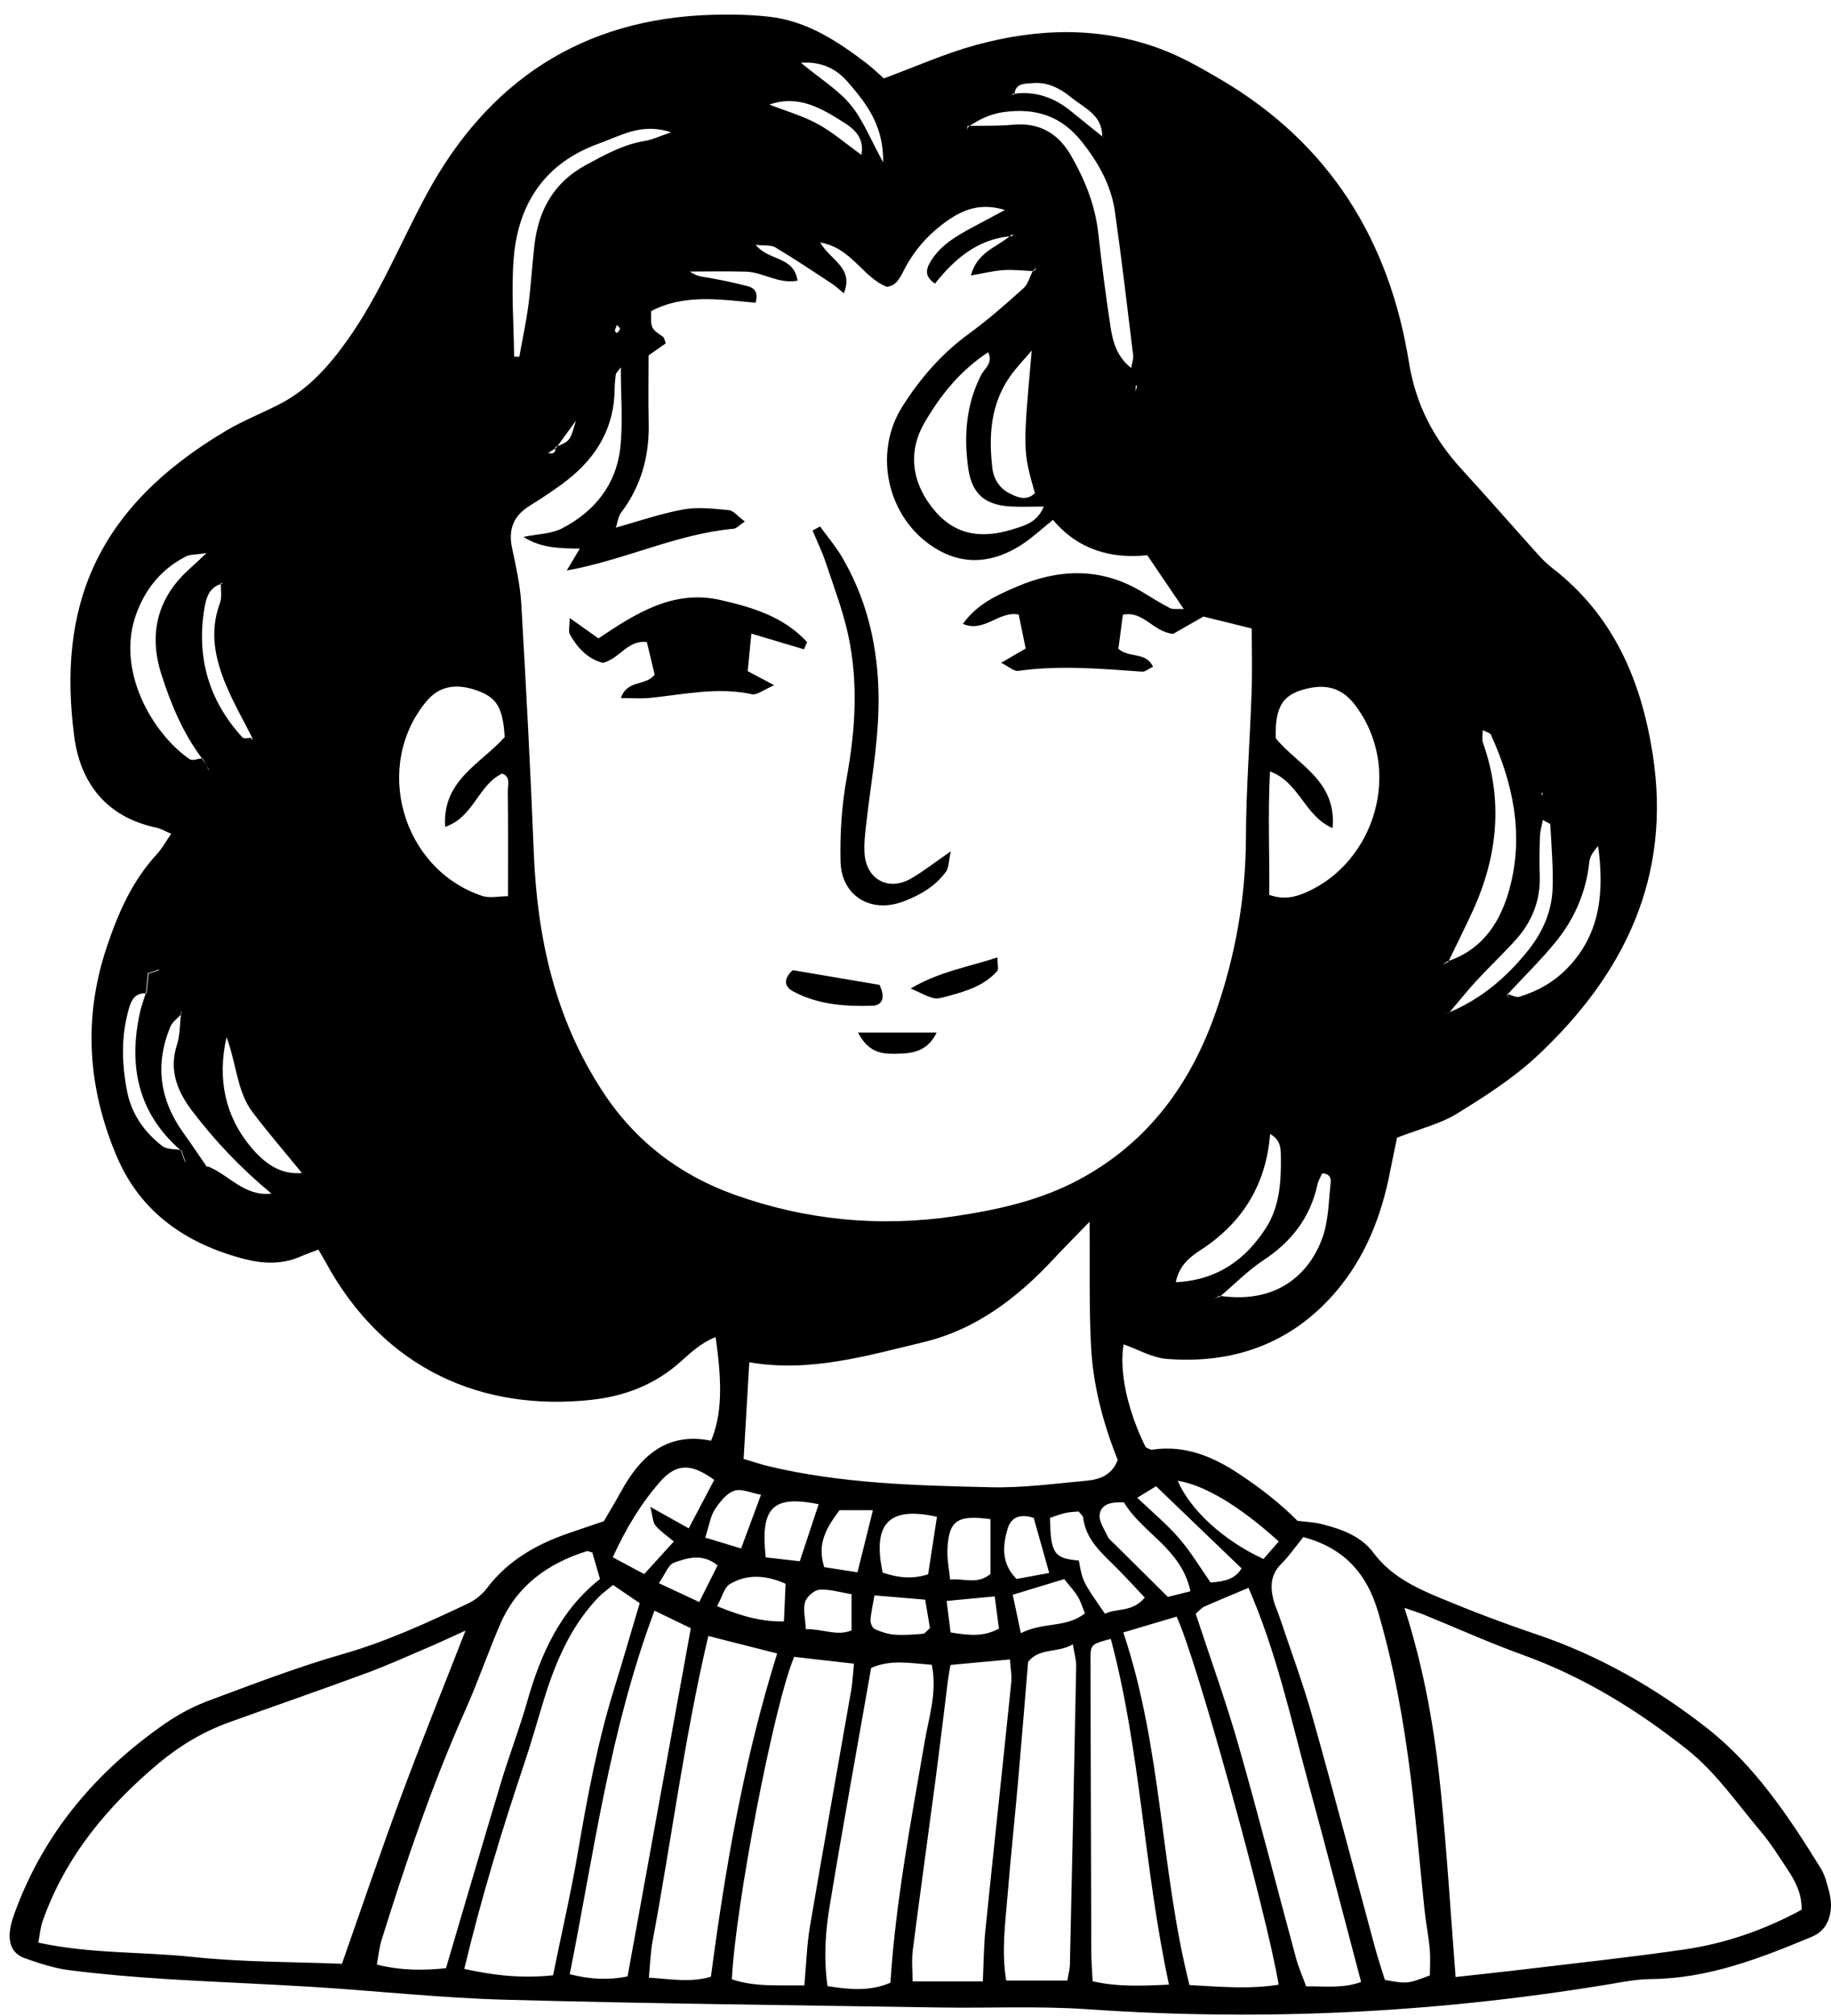 <?xml version="1.0" encoding="UTF-8"?>
<svg width="109px" height="120px" viewBox="0 0 109 120" version="1.1" xmlns="http://www.w3.org/2000/svg" xmlns:xlink="http://www.w3.org/1999/xlink">
    <title>Group 97</title>
    <g id="Page-1" stroke="none" stroke-width="1" fill="none" fill-rule="evenodd">
        <g id="2779187" transform="translate(-311, -10)" fill="#000000">
            <g id="Group-97" transform="translate(311, 10)">
                <path d="M72.26,77.31 L72.26,77.31 C72.316,77.279 72.371,77.248 72.425,77.216 C72.371,77.248 72.315,77.279 72.26,77.31" id="Fill-94"></path>
                <path d="M2.28,115.619 C2.381,115.099 2.41,114.698 2.539,114.334 C3.898,110.493 6.403,107.488 9.484,104.917 C10.738,103.871 12.135,103.049 13.675,102.495 C16.392,101.516 19.122,100.573 21.831,99.574 C23.084,99.111 24.302,98.556 25.532,98.031 C26.15,97.768 26.757,97.48 27.712,97.048 C26.333,100.584 25.047,103.759 23.857,106.97 C22.661,110.198 21.559,113.462 20.357,116.88 C17.459,116.761 14.433,116.789 11.444,116.47 C8.451,116.151 5.404,116.298 2.28,115.619 Z M29.77,96.682 C30.755,94.39 32.592,93.061 34.912,92.328 C35.01,92.296 35.141,92.368 35.262,92.408 C35.26,92.4 35.257,92.391 35.255,92.383 C35.273,92.396 35.291,92.409 35.308,92.422 C35.294,92.419 35.278,92.414 35.262,92.408 C35.41,92.915 35.557,93.422 35.718,93.98 C33.359,95.834 32.194,98.431 31.387,101.261 C30.925,102.885 30.314,104.466 29.826,106.083 C28.728,109.72 27.666,113.366 26.549,117.143 C25.307,117.269 23.943,117.307 22.431,116.925 C22.538,116.37 22.581,115.895 22.72,115.45 C24.169,110.813 25.723,106.215 27.707,101.771 C28.452,100.1 29.047,98.363 29.77,96.682 Z M36.493,94.334 C37.036,94.703 37.536,95.044 38.082,95.415 C37.552,97.191 37.067,98.872 36.55,100.542 C35.571,103.708 34.964,106.952 34.407,110.214 C33.995,112.631 33.441,115.023 32.922,117.565 C30.984,117.769 29.334,117.554 27.639,117.186 C28.635,113.017 29.858,108.985 31.202,104.987 C31.628,103.722 31.986,102.435 32.38,101.159 C33.07,98.921 33.97,96.793 35.624,95.069 C35.859,94.823 36.145,94.626 36.493,94.334 Z M39.277,88.21 C40.271,87.07 41.155,87.09 42.517,88.08 C42.036,88.996 41.553,89.912 41,90.964 C40.232,90.535 39.63,90.198 38.71,89.683 C38.865,90.273 38.86,90.612 39.025,90.803 C39.333,91.16 39.74,91.431 40.114,91.744 C39.484,92.436 38.974,92.998 38.35,93.685 C37.811,93.397 37.22,93.082 36.478,92.686 C37.246,91.007 38.134,89.518 39.277,88.21 Z M43.706,88.729 C44.146,88.581 44.73,88.863 45.303,88.965 C44.881,90.103 44.526,91.061 44.118,92.161 C43.439,91.955 42.801,91.761 41.983,91.513 C42.226,90.763 42.293,90.245 42.548,89.851 C42.84,89.402 43.241,88.885 43.706,88.729 Z M35.874,64.959 C33.033,60.616 31.979,55.817 31.776,50.73 C31.579,45.803 31.319,40.877 31.033,35.954 C30.968,34.835 30.719,33.721 30.484,32.621 C30.247,31.514 30.562,30.707 31.525,30.107 C32.301,29.622 33.074,29.12 33.793,28.555 C35.548,27.176 36.583,25.404 36.591,23.113 C36.592,22.833 36.627,22.553 36.66,22.274 C36.667,22.213 36.738,22.16 36.957,21.863 C36.957,23.624 37.093,25.165 36.923,26.671 C36.679,28.853 35.388,30.444 33.471,31.442 C32.826,31.778 32.005,31.78 31.163,31.956 C32.191,32.617 33.297,32.639 34.516,32.652 C34.237,33.12 34.036,33.457 33.738,33.956 C37.208,33.331 40.285,31.776 43.663,31.471 C43.841,31.455 44.004,31.261 44.343,31.039 C43.901,30.713 43.659,30.387 43.388,30.362 C42.488,30.279 41.552,30.161 40.678,30.321 C39.471,30.543 38.295,30.929 37.111,31.274 C36.962,31.318 36.813,31.36 36.664,31.402 C36.663,31.406 36.662,31.41 36.661,31.414 L36.631,31.417 C36.617,31.418 36.603,31.419 36.603,31.419 C36.603,31.419 36.556,31.422 36.528,31.424 L36.505,31.425 L36.611,31.417 C36.629,31.412 36.646,31.407 36.664,31.402 C36.725,31.215 36.76,31.008 36.822,30.821 C36.859,30.707 36.907,30.6 36.975,30.509 C38.179,28.919 38.662,27.128 38.617,25.156 C38.587,23.818 38.611,22.479 38.611,21.15 C38.995,20.883 39.32,20.656 39.635,20.436 C39.563,20.262 39.549,20.099 39.464,20.041 C38.748,19.55 38.744,19.556 38.761,18.519 C40.738,17.472 42.913,17.833 44.98,18.019 C45.173,17.324 44.84,17.125 44.522,17.038 C43.78,16.834 43.021,16.687 42.263,16.546 C41.869,16.474 41.464,16.464 41.072,16.161 C42.186,16.161 43.3,16.137 44.414,16.168 C45.424,16.197 46.341,16.921 47.477,16.704 C47.262,15.232 45.756,15.541 44.988,14.574 C45.49,14.631 45.893,14.567 46.163,14.728 C47.305,15.409 48.412,16.153 49.525,16.884 C49.741,17.025 49.93,17.208 50.233,17.455 C50.856,15.924 49.419,15.493 48.827,14.431 C50.706,14.76 51.343,16.495 52.795,17.074 C53.421,16.995 53.624,16.43 53.88,15.949 C54.492,14.803 55.341,13.875 56.397,13.136 C57.35,12.468 58.375,12.056 59.823,12.498 C59.056,12.908 58.458,13.227 57.861,13.548 C56.923,14.052 56.005,14.588 55.424,15.523 C55.159,15.952 54.967,16.417 55.661,16.878 C56.806,15.43 58.169,14.254 60.105,14.065 C60.136,14.039 60.169,14.013 60.199,13.986 C60.251,13.977 60.301,13.968 60.346,13.96 C60.38,13.927 60.408,13.9 60.423,13.884 C60.452,13.857 60.439,13.868 60.346,13.96 C60.359,13.958 60.371,13.956 60.382,13.954 C60.416,13.948 60.439,13.944 60.452,13.942 C60.466,13.939 60.468,13.939 60.452,13.942 C60.437,13.944 60.414,13.948 60.382,13.954 C60.37,13.956 60.361,13.958 60.346,13.96 C60.318,13.987 60.288,14.018 60.256,14.049 C60.205,14.052 60.155,14.06 60.105,14.065 C59.31,14.721 58.158,15.024 57.799,16.396 C58.532,16.27 59.13,16.117 59.737,16.077 C60.312,16.039 60.893,16.108 61.473,16.136 C61.479,16.125 61.484,16.112 61.49,16.1 C61.514,16.095 61.54,16.093 61.565,16.089 C61.594,16.04 61.625,15.991 61.654,15.941 C61.654,15.984 61.668,16.052 61.649,16.063 C61.625,16.078 61.595,16.084 61.565,16.089 C61.554,16.106 61.545,16.123 61.534,16.14 C61.513,16.139 61.493,16.137 61.473,16.136 C61.302,16.486 61.199,16.912 60.93,17.153 C59.883,18.095 58.822,19.032 57.685,19.859 C56.055,21.045 54.768,22.532 53.711,24.208 C51.951,26.995 52.837,30.837 55.611,32.59 C57.35,33.69 59.108,33.514 60.789,32.437 C61.433,32.025 61.998,31.49 62.685,30.942 C64.186,32.732 66.164,33.271 68.299,33.045 C69.034,34.13 69.689,35.096 70.47,36.25 C70.084,36.227 69.823,36.282 69.639,36.188 C69.076,35.9 68.541,35.558 67.998,35.23 C65.551,33.754 63.025,33.84 60.494,34.933 C59.347,35.427 58.172,35.943 57.319,37.133 C58.616,37.673 59.434,36.35 60.643,36.574 C60.772,37.199 60.911,37.872 61.06,38.599 C60.608,38.861 60.213,39.091 59.598,39.447 C60.064,39.679 60.36,39.965 60.611,39.93 C63.079,39.583 65.536,39.8 67.997,39.977 C68.167,39.989 68.35,39.819 68.64,39.681 C68.208,38.766 67.195,39.185 66.578,38.61 C66.658,38.005 66.748,37.322 66.844,36.591 C68.058,36.32 68.64,37.611 69.837,37.727 C70.324,37.449 70.922,37.107 71.641,36.696 C72.499,36.908 73.447,37.142 74.516,37.407 C74.516,38.688 74.552,39.946 74.508,41.201 C74.409,44.09 74.18,46.977 74.171,49.866 C74.159,53.436 73.541,56.894 72.378,60.231 C70.895,64.484 68.376,67.966 64.304,70.172 C61.966,71.439 59.421,72.001 56.845,72.385 C52.376,73.052 47.962,72.623 43.714,71.101 C40.456,69.933 37.812,67.924 35.874,64.959 Z M30.242,53.338 C29.732,53.338 29.157,53.477 28.683,53.316 C23.915,51.704 22.188,45.57 25.397,41.728 C26.165,40.808 27.173,40.694 28.273,41.055 C29.551,41.475 29.935,42.055 30.045,43.87 C28.574,45.497 26.314,46.462 26.501,49.211 C28.205,48.64 28.453,46.726 29.888,46.044 C30.418,46.222 30.225,46.715 30.23,47.076 C30.255,49.105 30.242,51.135 30.242,53.338 Z M32.637,26.956 C32.613,26.971 32.589,26.987 32.564,27.003 C32.572,26.994 32.58,26.985 32.588,26.976 C32.599,26.963 32.611,26.95 32.611,26.95 C32.62,26.952 32.629,26.954 32.637,26.956 C32.703,26.915 32.768,26.873 32.835,26.832 C32.91,26.784 32.985,26.737 33.061,26.689 C33.059,26.664 33.06,26.639 33.055,26.609 C33.099,26.592 33.139,26.576 33.178,26.56 C33.547,26.053 33.914,25.546 34.282,25.04 C33.952,26.198 33.933,26.256 33.178,26.56 C33.154,26.594 33.13,26.628 33.104,26.662 C33.089,26.671 33.075,26.68 33.061,26.689 C33.071,26.977 32.897,27.021 32.637,26.956 Z M36.905,19.569 C36.903,19.613 36.876,19.656 36.841,19.699 C36.807,19.741 36.766,19.783 36.735,19.826 C36.712,19.804 36.677,19.78 36.649,19.757 C36.622,19.734 36.6,19.713 36.603,19.695 C36.623,19.578 36.677,19.466 36.724,19.34 C36.792,19.42 36.909,19.498 36.905,19.569 Z M30.579,15.403 C30.837,12.108 32.447,9.69 35.671,8.537 C36.969,8.071 38.215,7.289 39.946,7.876 C39.289,8.098 38.848,8.312 38.384,8.388 C37.102,8.599 36.001,9.213 34.882,9.819 C32.976,10.851 32.055,12.504 31.814,14.591 C31.676,15.781 31.612,16.979 31.455,18.166 C31.318,19.196 31.097,20.215 30.914,21.238 C30.811,21.232 30.709,21.226 30.606,21.219 C30.587,19.28 30.427,17.33 30.579,15.403 Z M50.232,7.286 C50.852,7.674 51.469,8.207 51.28,9.217 C50.352,8.55 49.565,7.86 48.667,7.373 C47.768,6.885 46.759,6.599 45.799,6.225 C47.555,5.615 48.911,6.458 50.232,7.286 Z M50.439,4.848 C51.535,6.108 52.612,7.435 52.573,9.656 C51.825,8.299 51.382,7.144 50.636,6.239 C49.899,5.347 48.855,4.708 47.677,3.735 C48.933,3.644 49.808,4.123 50.439,4.848 Z M61.608,29.353 C61.126,29.818 60.617,29.625 60.119,29.375 C59.505,29.069 59.157,28.524 59.079,27.88 C58.848,25.964 58.964,24.087 60.108,22.433 C60.495,21.875 60.979,21.385 61.42,20.864 C60.887,26.8 60.887,26.8 61.608,29.353 Z M57.638,27.857 C57.852,29.394 58.629,30.057 60.159,30.144 C60.777,30.178 61.399,30.149 62.137,30.149 C61.754,31.095 60.994,31.285 60.275,31.507 C58.535,32.045 56.945,31.912 55.671,30.429 C54.296,28.831 54.005,26.944 55.028,25.174 C55.979,23.529 57.16,22.052 58.83,20.963 C59.136,21.615 58.603,21.935 58.408,22.317 C57.505,24.084 57.373,25.951 57.638,27.857 Z M57.587,7.57 C57.588,7.545 57.589,7.519 57.589,7.492 C57.634,7.491 57.679,7.492 57.724,7.491 C58.342,7.083 58.988,6.774 59.752,6.671 C61.645,6.416 63.179,6.886 64.413,8.45 C65.399,9.701 66.149,11.03 66.371,12.593 C66.777,15.444 67.109,18.306 67.459,21.165 C67.482,21.358 67.398,21.565 67.341,21.904 C66.496,21.234 66.25,20.363 66.115,19.485 C65.828,17.612 65.589,15.73 65.376,13.847 C65.19,12.204 64.592,10.719 63.784,9.302 C63.014,7.952 61.903,7.275 60.303,7.425 C59.63,7.488 58.949,7.484 58.269,7.486 C58.088,7.486 57.906,7.488 57.724,7.491 C57.695,7.511 57.665,7.529 57.635,7.549 C57.611,7.635 57.586,7.72 57.579,7.742 C57.58,7.713 57.583,7.646 57.587,7.57 Z M60.172,5.638 C60.173,5.638 60.174,5.638 60.176,5.638 C60.193,5.632 60.213,5.625 60.236,5.618 C60.265,5.608 60.299,5.597 60.333,5.585 C60.354,5.582 60.375,5.581 60.395,5.578 C60.471,4.921 61.04,4.991 61.469,4.95 C62.348,4.866 63.098,5.251 63.757,5.788 C64.541,6.425 65.621,6.84 65.614,8.112 C65.657,8.139 65.699,8.166 65.742,8.192 C65.716,8.181 65.692,8.17 65.668,8.159 C65.032,7.647 64.392,7.139 63.76,6.622 C62.776,5.816 61.672,5.414 60.395,5.578 C60.393,5.594 60.39,5.608 60.389,5.625 C60.303,5.63 60.22,5.635 60.176,5.638 C60.167,5.641 60.16,5.644 60.153,5.646 C60.129,5.654 60.131,5.653 60.153,5.646 C60.16,5.644 60.166,5.642 60.176,5.638 C60.174,5.638 60.174,5.638 60.172,5.638 C60.14,5.64 60.133,5.641 60.172,5.638 Z M67.609,22.954 C67.609,22.951 67.639,22.951 67.666,22.951 C67.674,22.951 67.683,22.951 67.69,22.95 C67.686,22.966 67.682,22.982 67.678,23 C67.674,23.019 67.67,23.04 67.663,23.066 C67.651,23.12 67.633,23.195 67.605,23.314 C67.605,23.072 67.604,23.012 67.609,22.954 Z M75.601,45.912 C77.367,46.56 77.643,48.565 79.329,49.284 C79.58,46.445 77.23,45.523 75.944,43.937 C75.89,41.97 76.405,41.238 78.054,40.934 C79.121,40.736 79.976,41.058 80.645,41.931 C83.596,45.79 81.832,51.355 77.723,53.124 C77.059,53.41 76.403,53.554 75.559,53.262 C75.581,50.876 75.472,48.461 75.601,45.912 Z M79.209,70.456 C79.094,71.498 79.088,72.586 78.761,73.564 C78.111,75.505 76.308,77.643 72.668,77.133 C72.66,77.14 72.652,77.147 72.643,77.154 C72.578,77.177 72.511,77.196 72.448,77.222 C72.383,77.248 72.323,77.28 72.26,77.31 C72.315,77.279 72.371,77.248 72.425,77.216 C72.48,77.186 72.535,77.154 72.589,77.123 C72.616,77.127 72.641,77.129 72.668,77.133 C72.979,76.868 73.283,76.591 73.588,76.316 C74.109,75.847 74.635,75.385 75.215,75.004 C76.891,73.903 77.997,72.461 78.43,70.5 C78.484,70.257 78.624,70.032 78.708,69.834 C79.251,69.863 79.235,70.213 79.209,70.456 Z M69.995,76.315 C70.196,75.318 70.837,74.814 71.444,74.42 C73.964,72.788 75.373,70.513 75.609,67.494 C76.305,67.875 76.243,68.457 76.251,69.017 C76.268,70.436 76.141,71.863 75.374,73.065 C74.16,74.967 72.464,76.194 69.995,76.315 Z M66.91,89.417 C67.986,91.24 70.339,92.174 70.866,94.708 C70.357,94.835 69.917,94.946 69.525,95.044 C68.426,93.957 67.392,92.934 66.361,91.909 C66.212,91.762 66.026,91.627 65.941,91.446 C65.741,91.019 65.406,90.542 65.465,90.135 C65.558,89.493 66.189,89.387 66.91,89.417 Z M68.821,88.457 C70.547,90.114 72.198,91.701 73.91,93.345 C73.548,93.969 72.915,94.129 72.067,94.187 C71.48,93.35 70.914,92.395 70.201,91.566 C69.483,90.731 68.62,90.021 67.701,89.142 C68.217,88.826 68.55,88.622 68.821,88.457 Z M76.124,91.745 C75.815,92.097 75.506,92.451 75.213,92.787 C72.832,91.688 70.849,89.865 70.108,88.128 C71.729,88.399 73.795,89.634 76.124,91.745 Z M77.587,91.483 C80.047,92.141 81.379,93.683 82.046,95.96 C82.979,99.152 83.559,102.41 83.972,105.698 C84.305,108.354 84.522,111.024 84.804,113.686 C84.885,114.455 85.042,115.216 85.111,115.985 C85.161,116.529 85.121,117.08 85.121,117.571 C83.785,118.077 83.785,118.081 82.444,117.841 C82.255,117.23 82.032,116.571 81.85,115.901 C80.616,111.343 79.423,106.773 78.143,102.227 C77.572,100.196 76.83,98.213 76.161,96.209 C76.05,95.876 75.893,95.555 75.808,95.216 C75.612,94.433 75.635,93.706 76.278,93.074 C76.725,92.634 77.084,92.104 77.587,91.483 Z M84.779,96.108 C86.733,96.905 88.661,97.775 90.644,98.491 C94.268,99.8 97.514,101.799 100.483,104.167 C102.161,105.504 103.428,107.363 104.836,109.026 C105.424,109.722 105.909,110.509 106.417,111.271 C106.884,111.974 107.269,112.716 107.252,113.663 C105.051,114.857 102.735,115.666 100.293,116.024 C97.229,116.473 94.148,116.801 91.074,117.171 C89.62,117.347 88.163,117.499 86.653,117.668 C86.36,113.915 86.137,110.279 85.777,106.656 C85.417,103.034 84.809,99.445 83.608,95.694 C84.18,95.896 84.485,95.989 84.779,96.108 Z M77.756,118.224 C77.552,117.66 77.304,117.1 77.145,116.515 C76.003,112.303 74.929,108.072 73.729,103.877 C72.975,101.244 72.04,98.664 71.182,96.05 C71.373,95.886 71.508,95.706 71.689,95.625 C72.518,95.254 73.36,94.911 74.323,94.505 C75.984,98.308 76.842,102.281 77.906,106.187 C78.958,110.053 79.961,113.933 81.026,117.962 C79.957,118.353 78.933,118.208 77.756,118.224 Z M70.81,118.145 C69.073,111.282 69.2,104.117 66.872,97.159 C68.064,96.805 69.061,96.508 70.043,96.217 C71.191,98.605 75.408,113.837 76.118,118.124 C74.368,118.404 72.628,118.245 70.81,118.145 Z M65.046,117.923 C65.014,117.287 64.966,116.741 64.964,116.195 C64.944,110.427 64.931,104.659 64.916,98.891 C64.913,97.866 64.911,97.866 66.126,97.544 C67.909,104.212 68.084,111.136 69.588,118.118 C67.88,118.205 66.505,118.248 65.046,117.923 Z M64.224,92.88 C62.745,92.749 62.549,92.476 62.505,90.339 C62.78,90.25 63.09,90.125 63.414,90.05 C63.68,89.988 63.961,89.985 64.209,89.959 C64.323,90.107 64.466,90.206 64.48,90.32 C64.634,91.624 65.559,92.41 66.408,93.255 C66.993,93.836 67.547,94.449 68.149,95.083 C67.413,95.978 66.473,95.7 65.78,96.045 C64.448,94.128 64.448,94.128 64.224,92.88 Z M60.771,97.203 C60.571,96.254 60.447,95.665 60.289,94.916 C61.357,94.59 62.331,94.294 63.353,93.984 C63.662,94.375 63.947,94.679 64.162,95.026 C64.339,95.313 64.433,95.651 64.586,96.019 C63.483,96.91 62.118,96.514 60.771,97.203 Z M63.691,116.946 C63.684,117.219 63.604,117.49 63.54,117.877 C62.339,117.877 61.172,117.877 59.901,117.877 C59.607,116.126 59.848,114.455 59.982,112.791 C60.164,110.544 60.405,108.303 60.603,106.057 C60.814,103.673 61.005,101.286 61.203,98.912 C61.879,98.05 62.928,98.409 63.867,97.867 C63.955,98.422 64.074,98.8 64.066,99.177 C63.952,105.1 63.824,111.023 63.691,116.946 Z M58.507,117.927 C57.099,117.927 55.799,117.927 54.326,117.927 C54.326,117.301 54.26,116.679 54.338,116.076 C54.765,112.728 55.235,109.385 55.676,106.039 C55.942,104.019 56.181,101.996 56.436,99.974 C56.47,99.703 56.524,99.434 56.581,99.094 C57.736,98.986 58.845,98.883 60.123,98.765 C60.152,99.256 60.243,99.717 60.197,100.165 C59.696,105.063 59.164,109.958 58.663,114.856 C58.563,115.826 58.561,116.806 58.507,117.927 Z M49.262,118.211 C49.026,116.533 49.136,114.992 49.384,113.485 C50.16,108.772 51.016,104.072 51.859,99.272 C53.013,98.752 54.224,98.992 55.471,99.083 C55.797,100.726 55.306,102.154 55.061,103.578 C54.24,108.352 53.326,113.11 53.006,118.006 C51.769,118.538 50.56,118.41 49.262,118.211 Z M47.882,118.169 C46.28,118.15 44.892,118.257 43.567,117.802 C43.789,113.346 46.071,101.468 47.277,98.612 C48.388,98.739 49.55,98.872 50.836,99.019 C50.776,99.622 50.758,100.096 50.678,100.56 C49.859,105.264 49.012,109.963 48.214,114.671 C48.029,115.764 48,116.882 47.882,118.169 Z M38.627,117.706 C38.705,116.907 38.719,116.218 38.845,115.549 C39.972,109.544 40.73,103.468 42.166,97.37 C43.613,97.737 44.883,98.06 46.264,98.41 C44.276,104.768 43.18,111.141 42.321,117.649 C41.095,118.016 39.941,117.784 38.627,117.706 Z M41.625,95.348 C40.866,94.994 40.146,94.658 39.224,94.228 C39.597,93.695 39.779,93.133 40.12,93.008 C40.928,92.713 41.828,92.44 42.718,93.167 C42.367,93.868 42.038,94.524 41.625,95.348 Z M46.767,94.261 C46.738,94.913 46.706,95.639 46.667,96.504 C45.321,96.523 44.164,96.199 42.687,95.596 C42.996,95.037 43.116,94.477 43.451,94.278 C44.452,93.686 45.546,93.72 46.767,94.261 Z M48.736,89.526 C48.377,90.61 48.02,91.686 47.61,92.921 C47.011,92.854 46.347,92.778 45.584,92.692 C45.256,89.697 46.002,88.982 48.736,89.526 Z M55.252,93.698 C54.258,94.018 53.393,93.882 52.545,93.597 C51.923,90.663 52.925,89.633 55.777,90.277 C55.602,91.415 55.428,92.552 55.252,93.698 Z M52.058,94.954 C53.244,95.054 54.08,95.125 55.076,95.209 C55.173,95.791 55.272,96.379 55.36,96.901 C55.157,97.075 55.058,97.231 54.949,97.239 C54.389,97.282 53.824,97.332 53.267,97.291 C52.866,97.261 52.457,97.132 52.087,96.966 C51.942,96.902 51.81,96.612 51.821,96.434 C51.849,95.977 51.961,95.525 52.058,94.954 Z M50.692,94.882 C50.692,95.64 50.692,96.312 50.692,97.039 C49.825,97.394 49.028,96.953 47.972,96.962 C47.937,96.28 47.795,95.769 47.928,95.345 C48.028,95.029 48.472,94.635 48.786,94.615 C49.392,94.574 50.014,94.773 50.692,94.882 Z M49.068,93.272 C48.603,91.835 49.247,90.875 49.976,89.883 C50.648,89.883 51.263,89.883 51.965,89.883 C51.646,91.169 51.364,92.302 51.046,93.58 C50.384,93.477 49.721,93.374 49.068,93.272 Z M56.399,92.285 C56.464,90.496 56.968,90.146 58.963,90.417 C58.963,91.525 58.963,92.627 58.963,93.677 C58.182,94.325 57.425,93.935 56.559,94.008 C56.495,93.359 56.38,92.819 56.399,92.285 Z M59.215,95.014 C59.32,95.806 59.389,96.338 59.467,96.928 C58.536,97.442 57.66,97.329 56.589,97.158 C56.514,96.57 56.442,95.994 56.353,95.284 C57.348,95.19 58.166,95.113 59.215,95.014 Z M62.46,93.618 C61.734,93.751 61.126,93.863 60.512,93.976 C59.61,93.06 59.682,92.034 59.976,91.01 C60.188,90.274 60.755,90.087 61.537,90.34 C61.82,91.344 62.115,92.393 62.46,93.618 Z M64.951,80.152 C65.074,82.484 65.678,84.738 66.537,86.892 C66.2,87.796 65.466,88.056 64.686,88.128 C62.794,88.302 60.891,88.561 59,88.518 C54.56,88.416 50.11,88.306 45.755,87.267 C45.282,87.155 44.82,86.993 44.268,86.829 C44.387,84.793 44.495,82.982 44.606,81.081 C48.22,81.7 51.607,80.69 54.989,79.879 C58.096,79.133 60.57,77.244 62.725,74.927 C63.335,74.271 63.969,73.639 64.864,72.716 C64.887,75.446 64.826,77.804 64.951,80.152 Z M33.916,117.501 C35.365,110.275 36.287,103.001 38.961,95.864 C39.782,96.26 40.464,96.588 41.125,96.906 C39.859,103.868 38.617,110.712 37.359,117.632 C36.255,117.854 35.169,117.819 33.916,117.501 Z M14.902,68.229 C13.43,66.448 12.914,64.249 13.486,61.729 C14.092,63.354 14.103,64.971 15.043,66.206 C15.969,67.424 16.97,68.585 17.973,69.815 C16.659,69.929 15.714,69.213 14.902,68.229 Z M12.365,69.419 L12.321,69.454 C12.292,69.471 12.262,69.488 12.233,69.505 C12.261,69.487 12.29,69.469 12.318,69.45 C11.854,68.779 11.402,68.1 10.925,67.438 C9.507,65.468 9.209,63.357 10.143,61.108 C10.203,60.963 10.31,60.838 10.43,60.718 C10.541,60.607 10.662,60.5 10.766,60.387 C10.77,60.358 10.772,60.329 10.775,60.301 C10.792,60.218 10.807,60.136 10.814,60.098 C10.815,60.081 10.815,60.084 10.814,60.098 C10.82,60.067 10.819,60.072 10.814,60.098 C10.813,60.108 10.812,60.125 10.81,60.146 C10.805,60.199 10.799,60.279 10.793,60.359 C10.785,60.368 10.775,60.378 10.766,60.387 C10.754,60.516 10.742,60.646 10.733,60.776 C10.727,60.857 10.722,60.936 10.716,61.016 C10.705,61.175 10.693,61.334 10.674,61.492 C10.646,61.728 10.605,61.959 10.534,62.181 C10.049,63.698 10.546,64.942 11.439,66.119 C12.807,67.92 14.356,69.547 16.161,71.04 C14.535,71.23 13.624,69.91 12.365,69.419 Z M11.037,69.156 L10.985,69.107 C10.919,68.902 10.852,68.697 10.786,68.493 C10.766,68.476 10.75,68.458 10.73,68.441 C10.355,68.384 9.913,68.411 9.653,68.207 C8.588,67.367 7.827,66.313 7.56,64.923 C7.238,63.247 7.204,61.595 7.697,59.95 C7.842,59.462 8.095,59.085 8.674,59.128 C8.681,59.107 8.689,59.086 8.695,59.065 C8.731,58.685 8.767,58.304 8.803,57.924 C9.028,57.849 9.252,57.774 9.476,57.699 C9.49,57.677 9.505,57.655 9.519,57.633 C9.506,57.654 9.494,57.676 9.482,57.697 L9.462,57.725 L9.442,57.753 C9.243,57.817 9.045,57.883 8.845,57.948 C8.804,58.342 8.763,58.735 8.723,59.129 C8.706,59.128 8.692,59.129 8.674,59.128 C8.555,59.507 8.414,59.881 8.329,60.268 C7.637,63.436 8.207,66.232 10.73,68.441 C10.755,68.445 10.781,68.448 10.805,68.453 C10.88,68.681 10.956,68.909 11.03,69.137 C11.057,69.155 11.085,69.173 11.112,69.191 C11.087,69.179 11.062,69.167 11.037,69.156 Z M8.126,36.5 C8.695,34.975 9.652,33.841 11.088,33.109 C11.307,32.997 11.597,33.022 12.294,32.919 C11.766,33.411 11.552,33.619 11.329,33.816 C9.379,35.537 8.833,37.696 9.599,40.108 C10.162,41.881 10.883,43.618 12.02,45.133 C12.033,45.132 12.046,45.129 12.058,45.128 C12.135,45.27 12.212,45.412 12.289,45.553 C12.328,45.615 12.368,45.677 12.407,45.74 C12.401,45.778 12.395,45.816 12.389,45.854 C12.382,45.804 12.377,45.753 12.371,45.703 C12.343,45.653 12.316,45.603 12.289,45.553 C12.211,45.429 12.132,45.305 12.053,45.181 C12.042,45.166 12.032,45.149 12.02,45.133 C11.764,45.167 11.445,45.292 11.287,45.184 C9.115,43.693 6.851,39.917 8.126,36.5 Z M13.146,34.691 L13.261,34.727 L13.188,34.749 C13.173,34.753 13.161,34.757 13.146,34.762 C13.144,35.15 13.216,35.566 13.089,35.908 C12.457,37.605 12.803,39.221 13.463,40.791 C13.92,41.879 14.513,42.911 15.046,43.967 C15.013,43.997 14.98,44.026 14.948,44.056 C14.964,44.009 14.979,43.961 14.996,43.914 C14.803,43.909 14.521,43.986 14.431,43.888 C12.424,41.697 11.68,39.108 12.17,36.194 C12.264,35.631 12.435,34.968 13.146,34.762 C13.146,34.738 13.146,34.714 13.146,34.691 Z M86.252,60.263 C86.267,60.256 86.283,60.249 86.298,60.242 C86.825,59.621 87.332,58.982 87.883,58.384 C88.646,57.557 89.468,56.783 90.222,55.948 C91.204,54.86 91.715,53.581 91.662,52.09 C91.634,51.316 91.648,50.54 91.674,49.766 C91.685,49.457 91.781,49.15 91.845,48.801 C92.099,48.954 92.287,49.011 92.291,49.077 C92.355,50.337 92.469,51.602 92.428,52.86 C92.383,54.229 91.847,55.46 90.992,56.538 C89.718,58.142 88.201,59.438 86.298,60.242 C86.295,60.247 86.29,60.252 86.286,60.257 L86.23,60.273 C86.099,60.294 85.969,60.316 85.839,60.337 C85.976,60.313 86.114,60.288 86.252,60.263 Z M86.155,57.225 C86.184,57.215 86.212,57.203 86.241,57.192 C86.717,56.206 87.209,55.227 87.665,54.232 C89.164,50.966 89.498,47.627 88.276,44.191 C88.213,44.012 88.267,43.79 88.267,43.456 C88.483,43.572 88.703,43.613 88.755,43.73 C90.069,46.616 90.706,49.614 89.902,52.748 C89.384,54.768 88.351,56.456 86.241,57.192 C86.231,57.213 86.22,57.234 86.211,57.255 C86.094,57.311 85.977,57.366 85.861,57.421 C85.959,57.355 86.056,57.29 86.155,57.225 Z M91.776,47.179 L91.843,47.208 L91.774,47.378 L91.776,47.179 Z M94.612,51.303 C94.648,50.961 94.874,50.64 95.139,50.355 C95.494,53.029 95.31,55.541 93.322,57.606 C92.517,58.441 91.552,58.985 90.467,59.319 C90.264,59.381 89.999,59.24 89.755,59.167 C89.749,59.173 89.743,59.18 89.737,59.186 C89.774,59.282 89.811,59.379 89.848,59.475 C89.796,59.366 89.742,59.257 89.689,59.148 C89.711,59.154 89.733,59.161 89.755,59.167 C90.704,58.146 91.706,57.166 92.588,56.089 C93.721,54.707 94.422,53.11 94.612,51.303 Z M30.07,119.019 C38.675,119.252 47.286,119.344 55.894,119.481 C58.858,119.527 61.833,119.382 64.785,119.587 C75.47,120.329 86.078,119.772 96.628,117.957 C97.182,117.862 97.748,117.794 98.309,117.789 C101.706,117.754 104.791,116.552 107.857,115.272 C108.592,114.965 108.917,114.365 108.989,113.624 C109.022,113.281 108.976,112.914 108.888,112.579 C108.762,112.104 108.64,111.601 108.386,111.191 C106.487,108.124 104.473,105.09 101.621,102.854 C98.565,100.46 95.189,98.531 91.467,97.272 C89.534,96.618 87.619,95.894 85.734,95.108 C84.245,94.488 82.789,93.796 81.765,92.422 C81.018,91.419 79.855,91.004 78.678,90.71 C78.211,90.593 77.718,90.576 77.237,90.513 C76.16,89.43 74.987,88.534 73.759,87.721 C72.201,86.688 70.527,85.989 68.585,86.281 C68.57,86.283 68.555,86.284 68.54,86.282 C68.434,86.272 68.316,86.182 68.205,86.137 C67.456,84.64 66.983,83.055 66.852,81.697 C66.829,81.45 66.816,81.211 66.815,80.98 C66.813,80.636 66.839,80.312 66.891,80.015 C67.748,80.314 68.591,80.812 69.469,80.88 C73.425,81.19 76.86,79.97 79.487,76.924 C81.274,74.851 82.251,72.359 82.762,69.681 C82.904,68.935 83.068,68.194 83.168,67.712 C84.539,67.178 85.74,66.894 86.738,66.279 C88.413,65.248 90.104,64.163 91.532,62.826 C96.705,57.979 99.53,52.176 98.384,44.874 C97.694,40.471 96.042,36.612 92.407,33.808 C92.074,33.552 91.776,33.245 91.494,32.932 C89.986,31.256 88.504,29.556 86.982,27.893 C85.323,26.081 84.271,24.036 83.874,21.559 C82.704,14.269 79.117,8.519 72.662,4.727 C71.515,4.053 70.341,3.382 69.102,2.917 C65.47,1.558 61.751,1.677 58.073,2.686 C56.259,3.183 54.523,3.962 52.614,4.666 C52.357,4.439 52.009,4.094 51.624,3.798 C49.874,2.457 48.043,1.249 45.787,0.994 C44.67,0.868 43.532,0.85 42.406,0.881 C34.637,1.098 29.017,4.862 25.391,11.576 C23.822,14.481 22.597,17.561 20.656,20.278 C19.566,21.802 18.374,23.145 16.711,24.018 C15.65,24.575 14.521,25.009 13.492,25.616 C5.559,30.302 3.437,36.268 4.416,43.814 C4.777,46.603 6.338,48.634 9.297,49.257 C9.558,49.312 9.799,49.459 10.194,49.624 C9.863,50.097 9.633,50.519 9.318,50.862 C7.85,52.459 7.02,54.374 6.342,56.407 C4.936,60.627 5.233,64.749 6.934,68.79 C8.36,72.177 11.101,74.035 14.549,74.934 C15.645,75.219 16.784,75.268 17.876,74.792 C18.235,74.635 18.606,74.507 18.954,74.373 C19.15,74.711 19.259,74.89 19.359,75.074 C22.883,81.577 28.79,84.005 35.188,83.317 C37.204,83.101 39.009,82.403 40.542,81.023 C41.15,80.477 41.771,79.9 42.6,79.582 C43.023,82.51 42.953,84.246 42.33,85.748 C39.711,85.213 38.126,86.646 36.956,88.798 C36.653,89.354 36.321,89.895 35.947,90.539 C35.347,90.743 34.685,90.971 34.022,91.193 C32.047,91.855 30.281,92.814 28.989,94.523 C28.706,94.897 28.296,95.232 27.872,95.432 C25.451,96.573 23.032,97.693 20.434,98.438 C17.729,99.213 15.09,100.227 12.449,101.209 C11.534,101.549 10.638,102.02 9.835,102.577 C5.734,105.423 2.62,109.074 0.886,113.815 C0.766,114.143 0.657,114.483 0.604,114.828 C0.485,115.6 0.691,116.274 1.479,116.549 C2.337,116.848 3.217,117.145 4.111,117.259 C5.998,117.5 7.897,117.66 9.796,117.781 C12.752,117.969 15.714,118.073 18.672,118.259 C22.472,118.497 26.266,118.916 30.07,119.019 L30.07,119.019 Z" id="Fill-96"></path>
                <path d="M46.088,40.784 C45.42,40.429 45.022,40.218 44.511,39.945 C44.579,39.261 44.649,38.539 44.729,37.711 C45.905,38.062 46.883,38.354 47.861,38.646 C47.923,38.503 47.985,38.36 48.047,38.218 C46.671,36.711 44.797,36.144 42.888,35.711 C40.088,35.076 37.856,36.499 35.626,37.996 C35.085,37.612 34.599,37.269 33.914,36.782 C33.914,37.279 33.824,37.577 33.929,37.765 C34.381,38.574 34.995,39.222 35.894,39.453 C36.882,39.206 37.38,38.06 38.508,38.216 C38.679,38.929 38.838,39.591 38.972,40.153 C38.428,40.858 37.339,40.431 36.962,41.546 C37.625,41.546 38.158,41.59 38.68,41.538 C40.701,41.336 42.705,40.874 44.759,41.318 C45.064,41.384 45.455,41.051 46.088,40.784" id="Fill-98"></path>
                <path d="M50.508,37.863 C51.097,40.647 50.922,43.439 50.413,46.242 C50.113,47.89 49.996,49.599 50.038,51.274 C50.089,53.328 51.839,54.383 53.769,53.657 C54.762,53.283 55.688,52.754 56.323,51.866 C56.48,51.645 56.464,51.3 56.604,50.667 C55.609,51.354 54.954,51.873 54.237,52.287 C52.928,53.042 51.617,52.378 51.475,50.883 C51.416,50.261 51.502,49.618 51.572,48.991 C51.879,46.271 52.409,43.582 52.286,40.811 C52.165,38.074 51.513,35.532 50.139,33.179 C49.759,32.529 49.263,31.948 48.82,31.335 C48.671,31.415 48.52,31.493 48.371,31.572 C48.631,32.196 48.932,32.807 49.145,33.447 C49.631,34.91 50.191,36.362 50.508,37.863" id="Fill-99"></path>
                <path d="M51.925,59.861 C52.532,59.842 52.723,59.362 52.355,58.617 C50.684,58.333 48.91,58.033 47.194,57.742 C46.606,58.267 46.7,58.728 47.219,59.007 C48.686,59.793 50.308,59.91 51.925,59.861" id="Fill-100"></path>
                <path d="M56.244,59.336 C57.382,59.03 58.539,58.724 59.366,57.794 C59.458,57.691 59.379,57.436 59.379,56.983 C57.654,57.553 55.973,57.805 54.214,58.829 C55.583,59.469 55.594,59.509 56.244,59.336" id="Fill-101"></path>
                <path d="M53.555,62.712 C54.451,62.688 55.266,62.489 55.759,61.455 C54.196,61.455 52.816,61.455 51.079,61.455 C51.762,62.785 52.675,62.736 53.555,62.712" id="Fill-102"></path>
                <line x1="36.664" y1="31.402" x2="36.664" y2="31.402" id="Fill-84"></line>
                <path d="M10.775,60.301 L10.775,60.301 C10.775,60.301 10.78,60.315 10.784,60.33 C10.78,60.315 10.775,60.301 10.775,60.301" id="Fill-85"></path>
                <path d="M10.784,60.33 C10.789,60.344 10.793,60.359 10.793,60.359 C10.785,60.368 10.775,60.378 10.766,60.386 C10.766,60.387 10.766,60.387 10.766,60.387 C10.775,60.378 10.785,60.368 10.793,60.359 C10.799,60.279 10.805,60.199 10.81,60.146 C10.805,60.199 10.799,60.279 10.793,60.359 C10.793,60.359 10.789,60.344 10.784,60.33" id="Fill-86"></path>
                <path d="M33.178,26.56 L33.178,26.56 C33.154,26.594 33.13,26.628 33.104,26.662 C33.089,26.671 33.075,26.68 33.061,26.689 C33.075,26.68 33.089,26.671 33.104,26.662 C33.13,26.628 33.154,26.594 33.178,26.56" id="Fill-87"></path>
                <path d="M32.564,27.003 L32.564,27.002 C32.564,27.002 32.576,26.989 32.588,26.976 C32.58,26.985 32.572,26.994 32.564,27.003" id="Fill-88"></path>
                <path d="M36.661,31.414 L36.66,31.414 L36.661,31.414 C36.662,31.41 36.663,31.406 36.664,31.402 C36.663,31.406 36.662,31.41 36.661,31.414" id="Fill-89"></path>
                <path d="M9.476,57.699 C9.252,57.774 9.028,57.849 8.803,57.924 C9.028,57.849 9.252,57.774 9.476,57.699" id="Fill-90"></path>
                <path d="M10.766,60.387 C10.766,60.387 10.766,60.387 10.766,60.386 C10.766,60.387 10.766,60.387 10.766,60.387" id="Fill-91"></path>
                <path d="M60.256,14.049 C60.255,14.048 60.199,13.986 60.199,13.986 L60.256,14.049" id="Fill-92"></path>
                <path d="M60.389,5.625 L60.333,5.585 C60.299,5.597 60.265,5.608 60.236,5.618 C60.265,5.608 60.299,5.597 60.333,5.585 L60.389,5.625" id="Fill-93"></path>
            </g>
        </g>
    </g>
</svg>